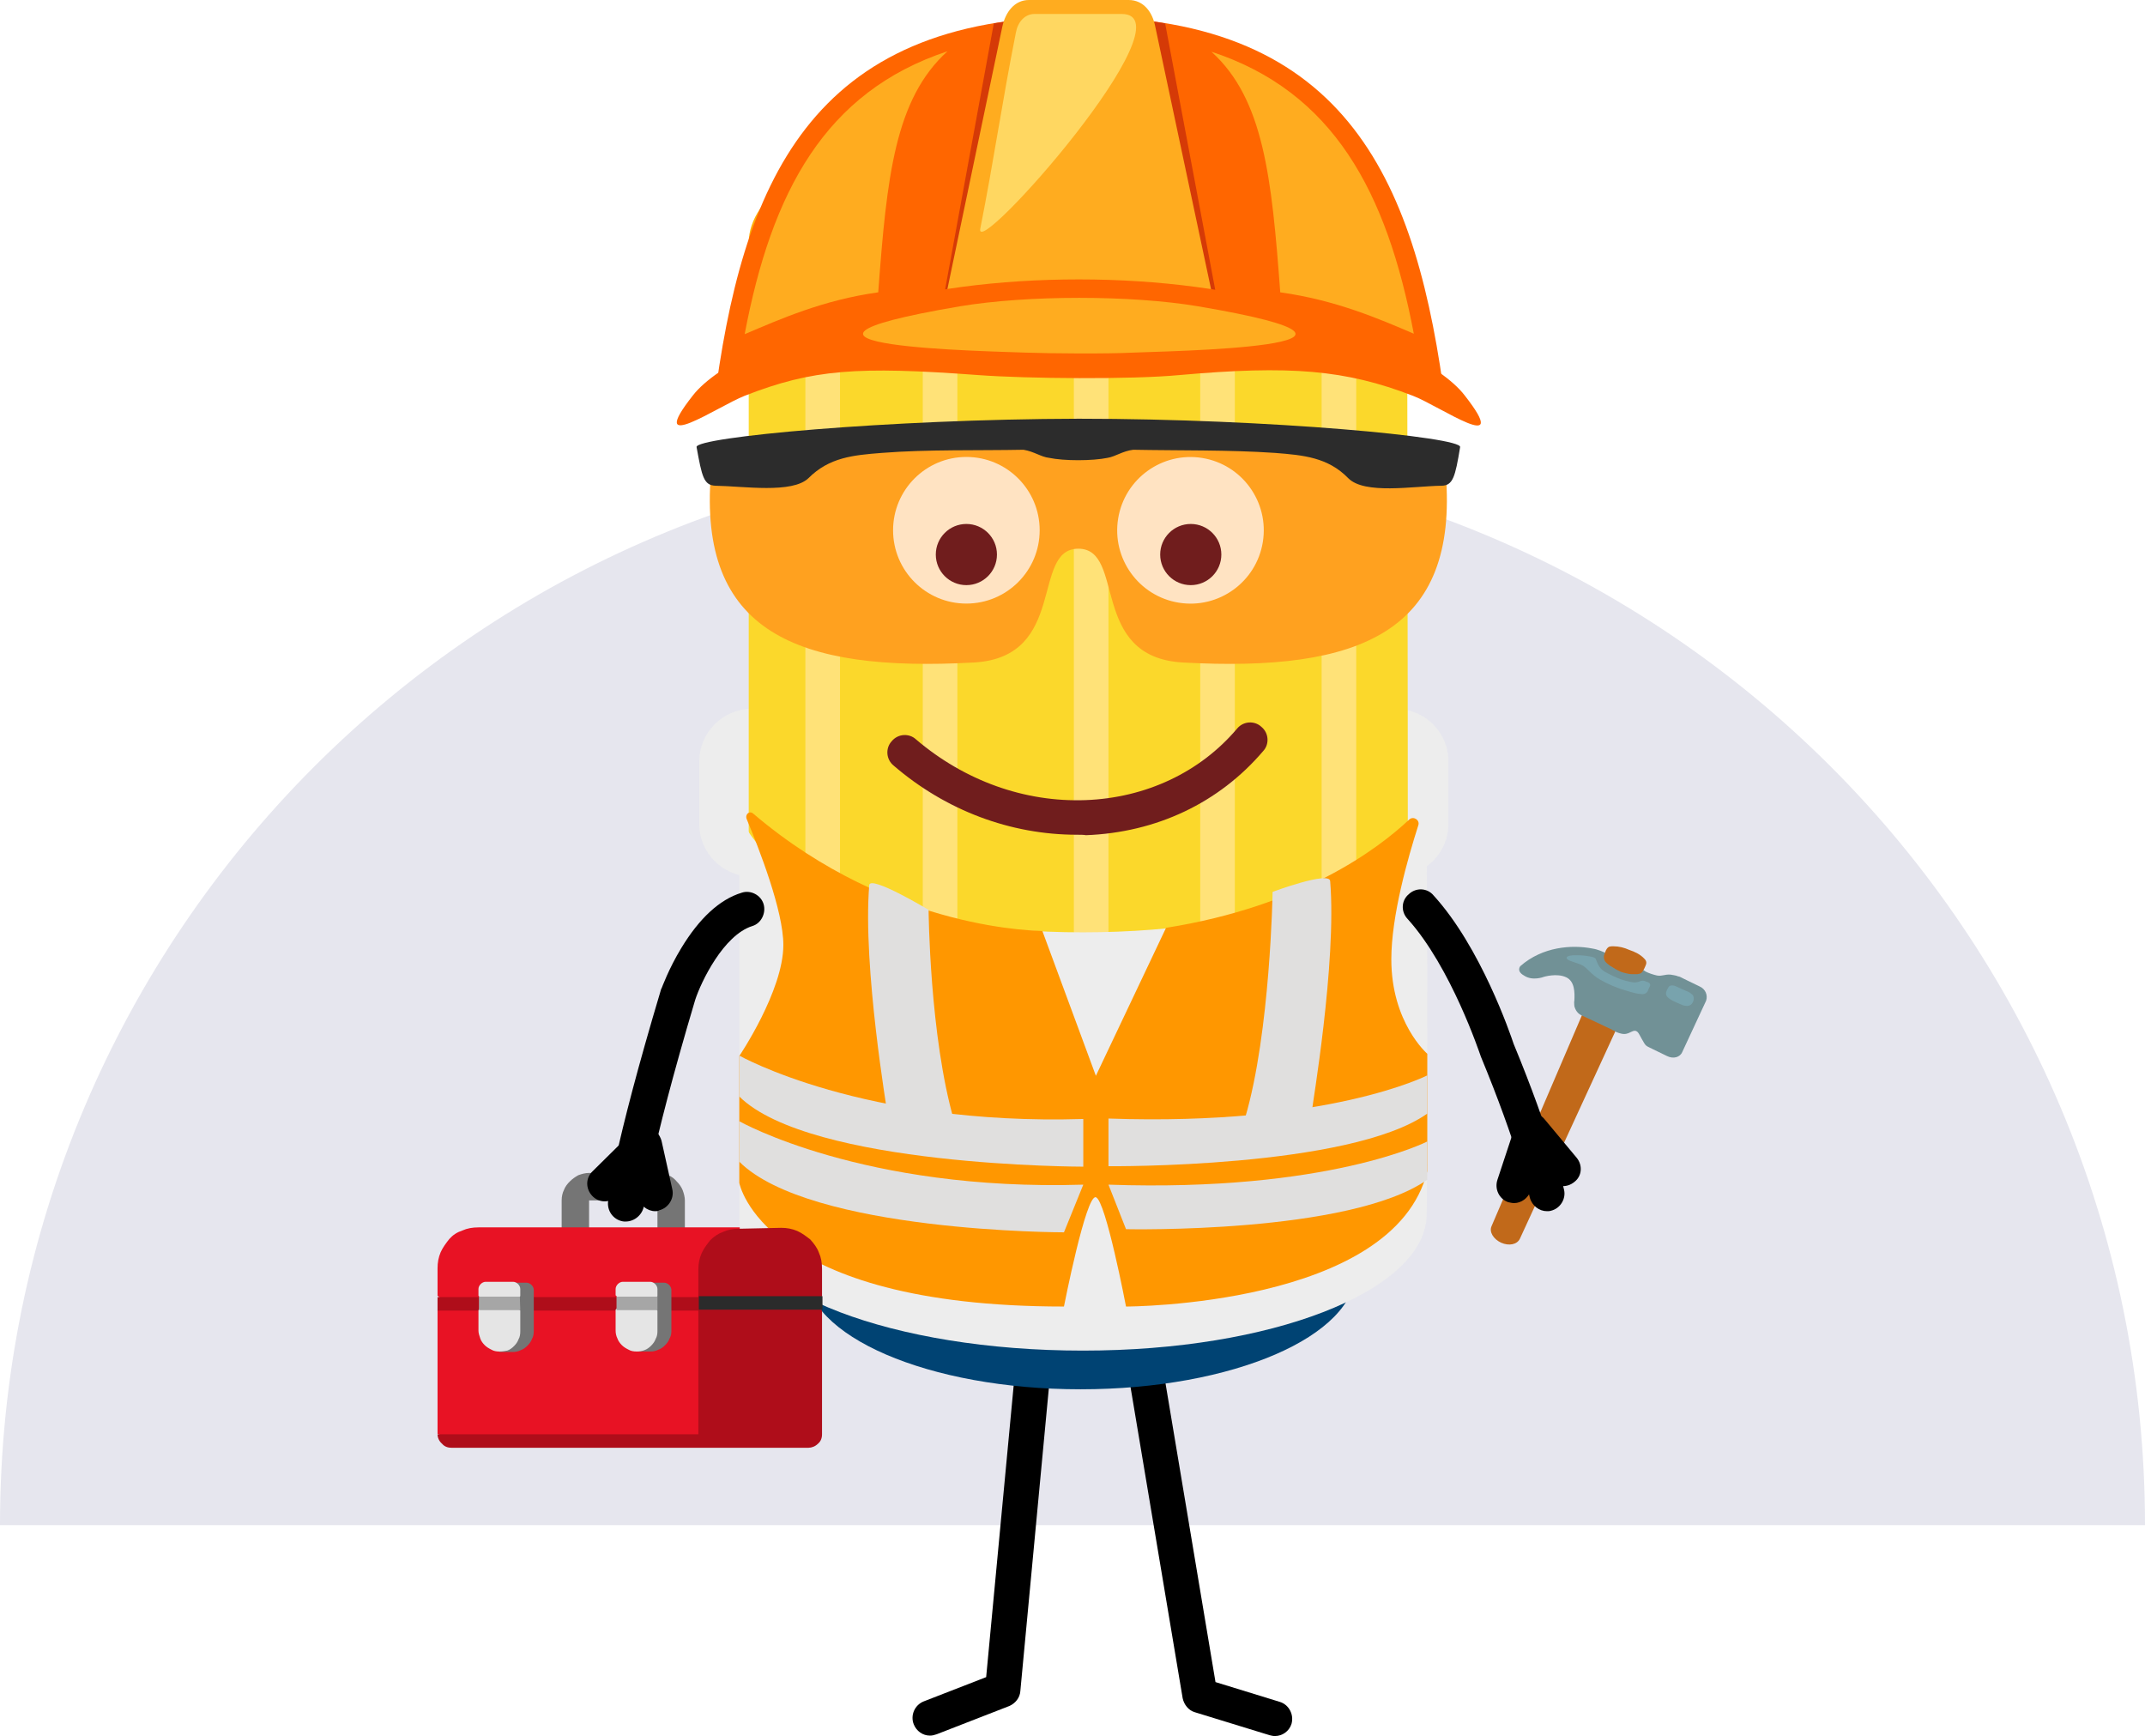 <?xml version="1.0" encoding="utf-8"?>
<!-- Generator: Adobe Illustrator 26.5.0, SVG Export Plug-In . SVG Version: 6.00 Build 0)  -->
<svg id="Layer_1" style="enable-background:new 0 0 477 386;" version="1.1" viewBox="0 0 477 386" x="0px"
     xml:space="preserve"
     xmlns="http://www.w3.org/2000/svg" xmlns:xlink="http://www.w3.org/1999/xlink" y="0px">
<style type="text/css">
	.st0 {
    fill: #E6E6EE;
  }

  .st1 {
    fill: #EDEDED;
  }

  .st2 {
    fill: #004373;
  }

  .st3 {
    fill: #FEAF06;
  }

  .st4 {
    fill: #FBD82B;
  }

  .st5 {
    fill: #FFE278;
  }

  .st6 {
    fill: #FCC21B;
  }

  .st7 {
    fill: #444444;
  }

  .st8 {
    fill-rule: evenodd;
    clip-rule: evenodd;
    fill: #FFA11F;
  }

  .st9 {
    fill-rule: evenodd;
    clip-rule: evenodd;
    fill: #2C2C2C;
  }

  .st10 {
    fill-rule: evenodd;
    clip-rule: evenodd;
    fill: #FF6600;
  }

  .st11 {
    fill-rule: evenodd;
    clip-rule: evenodd;
    fill: #D53A07;
  }

  .st12 {
    fill-rule: evenodd;
    clip-rule: evenodd;
    fill: #FFAC1F;
  }

  .st13 {
    fill-rule: evenodd;
    clip-rule: evenodd;
  }

  .st14 {
    fill-rule: evenodd;
    clip-rule: evenodd;
    fill: #FFD761;
  }

  .st15 {
    fill: #FF9700;
  }

  .st16 {
    fill: #E0DFDE;
  }

  .st17 {
    fill: #DBA689;
  }

  .st18 {
    fill: #C1691A;
  }

  .st19 {
    fill: #719196;
  }

  .st20 {
    fill: #78A3AD;
  }

  .st21 {
    fill: #757575;
  }

  .st22 {
    fill: #E81224;
  }

  .st23 {
    fill: #AF0D1A;
  }

  .st24 {
    fill: #2B2B2B;
  }

  .st25 {
    fill: #E5E5E5;
  }

  .st26 {
    fill: #A6A6A6;
  }

  .st27 {
    fill: #701D1D;
  }

  .st28 {
    fill-rule: evenodd;
    clip-rule: evenodd;
    fill: #FFE3C2;
  }

  .st29 {
    fill-rule: evenodd;
    clip-rule: evenodd;
    fill: #701D1D;
  }
</style>
  <path class="st0" d="M0,339.1c0-131.7,106.8-238.5,238.5-238.5S477,207.4,477,339.1H0z"/>
  <g>
	<g>
		<path d="M283.5,386c-0.4,0-0.8-0.1-1.2-0.2l-16.6-5.1c-1.4-0.4-2.4-1.7-2.7-3.1l-12.7-75.8c-0.4-2.1,1.1-4.1,3.2-4.5
			s4.1,1.1,4.5,3.2l12.3,73.5l14.3,4.4c2,0.6,3.2,2.8,2.6,4.9C286.7,384.9,285.2,386,283.5,386z"/>
	</g>
    <g>
		<path d="M206.8,385.9c-1.6,0-3-1-3.6-2.5c-0.8-2,0.2-4.3,2.2-5.1l13.9-5.4l7-74.2c0.2-2.1,2.1-3.7,4.3-3.5
			c2.1,0.2,3.7,2.1,3.5,4.3l-7.2,76.5c-0.1,1.5-1.1,2.7-2.4,3.3l-16.2,6.3C207.7,385.8,207.3,385.9,206.8,385.9z"/>
	</g>
    <path class="st1" d="M310.4,194.9H167.2c-6.4,0-11.7-5.2-11.7-11.7v-13.9c0-6.4,5.2-11.7,11.7-11.7h143.2c6.4,0,11.7,5.2,11.7,11.7
		v13.9C322.1,189.6,316.8,194.9,310.4,194.9z"/>
    <g>
		<ellipse class="st2" cx="240.3" cy="282.5" rx="61.2" ry="26.4"/>
      <ellipse class="st3" cx="239.7" cy="54" rx="73.2" ry="29.1"/>
      <path class="st4" d="M166.5,54c0,16,32.8,29.1,73.2,29.1s73.2-13,73.2-29.1c0,0,0.4,210.5,0,215.1c-1.5,15.9-32.8,29.1-73.2,29.1
			s-73.2-13-73.2-29.1V54z"/>
      <path class="st5"
            d="M179.1,267V104.9V70.2c2.3,1.4,4.9,2.6,7.7,3.8v14.6v184.7v15.8c-2.8-1.2-5.3-2.4-7.7-3.8V267z"/>
      <path class="st5" d="M212.9,253.2V87.9V81c-2.6-0.4-5.2-0.9-7.7-1.5v6.2v167v41.9c2.5,0.5,5.1,1,7.7,1.5V253.2z"/>
      <path class="st5" d="M246.5,294.1v-204v-7c-2.2,0.1-4.5,0.1-6.8,0.1c-0.3,0-0.6,0-0.9,0v6.9v204v4.2c0.3,0,0.6,0,0.9,0
			c2.3,0,4.6,0,6.8-0.1V294.1z"/>
      <polygon class="st5" points="266.9,296.1 266.9,81 274.6,79.6 274.6,294.6 		"/>
      <path class="st5" d="M301.6,270.3V90.2V69.6c-2.2,1.4-4.9,2.6-7.7,4v16.7v180.1v18c2.3-1.1,6.1-3.2,7.7-4.2V270.3z"/>
	</g>
    <path class="st1" d="M164.4,217.7v53.5c0,16,34.2,29.1,76.4,29.1s74.8-13.1,76.4-29.1c0.2-1.5,0.2-25.2,0.2-56.3l-0.2-36.7
		c0,16-34.2,29.1-76.4,29.1s-76.4-13-76.4-29.1L164.4,217.7L164.4,217.7z"/>
    <path class="st6" d="M240,14.3" id="XMLID_82_"/>
    <path class="st7" d="M210.2,103.7" id="XMLID_81_"/>
    <path class="st7" d="M269.9,103.7" id="XMLID_80_"/>
    <path class="st6" d="M243.7,188.3" id="XMLID_60_"/>
    <path class="st8" d="M158.1,105.2c-2.9,35.3,19,44.3,58.5,42.1c20.9-1.2,12.6-25.3,23.2-25.3c10.6,0,2.3,24.1,23.2,25.3
		c39.6,2.2,61.4-6.8,58.5-42.1c0-0.1,0.1-1.8,0.1-1.8c1.5-1.9-44.2-6.4-73.3-7.4c-2.3-0.1-5.2-0.2-8.6-0.2s-6.2,0-8.6,0.2
		c-29,1-74.7,5.4-73.2,7.4C158.1,103.3,158.1,105.1,158.1,105.2L158.1,105.2z"/>
    <path class="st9" d="M154.9,99.4c1.2,6.6,1.6,8.5,4.2,8.6c6.3,0.1,17.1,1.8,20.7-1.7c4.6-4.6,9.9-5.1,16.3-5.6
		c10.1-0.8,21.6-0.5,31.5-0.7c2.4,0.4,3.9,1.6,5.7,1.8c3.3,0.7,9.6,0.7,13,0c1.8-0.3,3.3-1.5,5.7-1.8c9.9,0.2,21.4,0,31.5,0.7
		c6.4,0.5,11.8,1,16.3,5.6c3.6,3.7,14.4,1.8,20.7,1.7c2.6,0,3.1-1.9,4.2-8.6c0.4-2.2-42.1-6.3-84.8-6.3
		C197.3,93.2,154.6,97.2,154.9,99.4L154.9,99.4z"/>
    <path class="st10" d="M158.7,90.3c6.2-49.2,21.3-86.6,81.4-86.6s75.1,37.4,81.4,86.6C302.7,73.1,273.3,62,240,62
		S177.2,73.2,158.7,90.3L158.7,90.3z"/>
    <path class="st11" d="M221,5.2c5.8-1,12.2-1.5,19.1-1.5c6.9,0,13.2,0.5,19,1.5l11.3,60.1c-9.5-2-19.7-3.2-30.2-3.2
		c-10.6,0-20.7,1.2-30.2,3.2L221,5.2z"/>
    <path class="st12" d="M251,0h-22.2c-3.2,0-5.2,2.7-5.9,5.9l-13,62.1c-0.7,3.2,2.6,5.9,5.9,5.9h48.4c3.3,0,6.6-2.7,5.9-5.9
		L256.9,5.9C256.3,2.7,254.3,0,251,0L251,0z"/>
    <path class="st13" d="M210.4,74.8c2.2-4,9.2-13.2,17.1-5.2c2.5,2.5-1.5,2-3.3,1c-2.2-1.3-6.8-2.5-11,4.5
		C211.6,77.9,208.2,78.6,210.4,74.8L210.4,74.8z M269.7,74.8c-2.2-4-9.2-13.2-17.1-5.2c-2.5,2.5,1.4,2,3.3,1c2.2-1.3,6.9-2.5,11,4.5
		C268.4,77.9,271.7,78.6,269.7,74.8L269.7,74.8z"/>
    <path class="st10" d="M217.6,83.4c-27-2-36.9-1.3-52,4.6c-5.9,2.3-22.3,13.6-11.5-0.1c5.3-6.8,21.2-14,36.6-19.1
		c27.8-8.9,70.6-8.9,98.4,0c15.5,5,31.3,12.2,36.6,19.1c10.8,13.8-5.5,2.4-11.5,0.1c-15-5.8-27.3-6.8-52-4.6
		C251.6,84.4,228.4,84.2,217.6,83.4L217.6,83.4z"/>
    <path class="st14" d="M249.4,3.1h-19.3c-2.3,0-3.8,1.9-4.2,4.2c-3.1,15.6-4.9,28.4-7.9,43.5C216.4,58.5,265.5,3.1,249.4,3.1
		L249.4,3.1z"/>
    <path class="st12" d="M210.7,11.4c-27.2,9-39.1,31.2-45.1,62.9c7.8-3.3,17.4-7.6,29.7-9.3C197.2,39.3,199,22,210.7,11.4L210.7,11.4
		z M314.4,74.2c-6-31.6-17.9-53.8-45-62.7c11.6,10.5,13.4,27.9,15.3,53.5C297,66.7,306.7,70.9,314.4,74.2L314.4,74.2z"/>
    <path class="st12" d="M228,78.4c-6.9-0.3-67.6-1.3-14.5-10.3c15-2.5,38-2.5,52.9,0c53.6,9.1-8.2,10-14.4,10.3
		C246.2,78.7,233.7,78.6,228,78.4L228,78.4z"/>
    <path class="st15" d="M167.5,180.9c-0.8-0.7-1.8,0.1-1.5,1.1c2.8,6.7,8.2,20.5,8.2,28.1c0,10.2-9.8,24.7-9.8,24.7v28.2
		c0,0,5,27.5,72.2,27.5c0,0,4.9-25,7.1-24.3s6.7,24.3,6.7,24.3s59.6,0,67-30.1v-26.1c0,0-8-6.9-8-21c0-9.7,3.7-22.6,6-29.8
		c0.4-1.2-1.1-2.1-2-1.3c-7,6.6-23.9,19.3-54.1,24.1l-15.6,32.9l-11.9-32.2C231.9,206.9,198.6,207.4,167.5,180.9z"/>
    <path class="st16" d="M164.4,234.7c0,0,27.5,15.6,76.5,14.1v10.6c0,0-60.7,0-76.5-15.6V234.7z"/>
    <path class="st16" d="M317.4,239.1c0,0-22,11.3-70.9,9.6v10.6c0,0,53.6,0.5,70.9-11.7V239.1z"/>
    <path class="st16" d="M164.4,249.3c0,0,27.5,15.6,76.5,14.1l-4.3,10.6c0,0-56.4,0-72.2-15.7V249.3z"/>
    <path class="st16" d="M317.4,253.8c0,0-22,11.3-70.9,9.6l3.9,9.9c0,0,49.7,1.1,67-11V253.8z"/>
    <path class="st16"
          d="M193.3,196.8c0.2-2.3,13.2,5.5,13.2,5.5s0.2,28.1,5.7,47l-14.9-1.9C197.4,247.5,191.8,215.1,193.3,196.8z"/>
    <path class="st16"
          d="M295.8,195.9c-0.2-2.3-12.8,2.4-12.8,2.4s-0.5,31.2-6.1,50.2l14.9-1.9C291.7,246.5,297.3,214.1,295.8,195.9z"
    />
    <g>
		<g>
			<path class="st17" d="M342.1,268.7"/>
      <path class="st17" d="M344.7,259.2"/>
		</g>
      <g>
			<g>
				<g>
					<path class="st18" d="M338,275.4c-0.6,1.3-2.4,1.7-4.2,0.9c-1.7-0.8-2.7-2.4-2.1-3.7l21.3-49.7l7.6,3.4"/>
          <g>
						<g>
							<path class="st19" d="M338.1,214.8c4.9-4.3,11.4-4.8,16-3.9c1.3,0.2,2.3,0.7,3.2,1.1c1.5,0.6,4.5,2.1,4.5,2.1
								l3.8,1.7c0.1,0,0.2,0.1,0.3,0.2c0.8,0.4,1.7,0.7,2.6,0.9c1.1,0.2,1.7-0.3,3-0.2c0.6,0.1,1.3,0.2,1.7,0.4
								c0.2,0,0.4,0.1,0.6,0.2l0.4,0.2c0.2,0.1,0.4,0.2,0.4,0.2l3.3,1.6c1.4,0.6,1.9,2,1.5,3.2l-5.3,11.4c-0.5,1.2-2,1.6-3.4,0.9
								l-3.3-1.6c0,0-0.1-0.1-0.4-0.2l-0.4-0.2c-0.2-0.1-0.4-0.2-0.5-0.3c-0.5-0.3-1.5-2.6-1.9-3c-0.9-0.9-1.6,0.4-3,0.4
								c-0.8,0-1.7-0.4-1.9-0.5l-0.3-0.2c-0.3-0.1-0.5-0.2-0.6-0.3l0,0l-6.6-3.1c-1-0.4-1.5-1.3-1.7-2.1c0-0.2-0.1-1,0-1.2
								c0.1-1.8,0.1-4.3-1.8-5.2c-2.1-1-5-0.1-5-0.1s-2.5,1-4.4-0.3C337.1,215.9,338.1,214.8,338.1,214.8z" id="SVGID_2_"/>
						</g>
					</g>
				</g>
        <path class="st18" d="M357.3,211c-0.3,0.4-0.4,1-0.6,1.4c-0.1,0.4,0,0.9,0.2,1.3c0.3,0.4,0.7,0.7,1.1,1c0.8,0.5,1.6,1,2.3,1.3
					c0.4,0.2,0.9,0.3,1.3,0.4c0.4,0.1,0.9,0.2,1.3,0.2c0.4,0,0.8,0,1.2,0c0.5-0.1,0.8-0.1,1.1-0.5c0.3-0.4,0.5-0.8,0.7-1.3
					c0.3-0.6,0.3-1.1-0.2-1.6c-0.9-1-2.2-1.6-3.4-2c-1.1-0.5-2.3-0.8-3.5-0.8C358.1,210.4,357.7,210.4,357.3,211z"/>
			</g>
        <path class="st20" d="M371.6,222.3c-0.8-0.5-1-0.8-1.1-1.2c-0.1-0.6,0.3-1.2,0.6-1.7c0.3-0.4,1.1-0.4,1.8,0
				c0.8,0.4,2.5,1.1,2.7,1.2c0.3,0.2,0.6,0.4,0.8,0.6c0.5,0.7,0.2,1.7-0.4,2.2c-0.4,0.3-0.9,0.3-1.4,0.2
				C374.3,223.6,372.1,222.6,371.6,222.3z"/>
        <path class="st20" d="M364.8,221c-1.4-0.1-2.9-0.7-3.4-0.8c-1.7-0.5-3.7-1.3-5.6-2.4s-2.7-2.4-3.8-3.1c-0.9-0.5-2-0.7-2.9-1.1
				c-0.1,0-0.6-0.3-0.7-0.5c-0.1-0.5,0.5-0.6,1.4-0.7c0.5,0,2.4-0.1,4.4,0.4c0.1,0,0.6,0.2,0.7,0.5c0.6,1.6,1,2.3,2.6,3.1
				c1.5,0.8,3,1.5,5,1.9c1.9,0.5,2.2-0.5,3.2-0.2c0.2,0.1,0.5,0.2,0.8,0.3c0.6,0.3,0.5,0.7,0.4,0.9c-0.2,0.4-0.4,0.8-0.5,1.1
				C366,221.1,365.2,221.1,364.8,221z"/>
		</g>
	</g>
    <g>
		<g>
			<path d="M344,269.3c-1.7,0-3.3-1.2-3.8-3c0-0.1-2.9-12.1-10.9-31.4c0-0.1-0.1-0.2-0.1-0.3c-0.1-0.2-6.5-19.6-16.2-30.3
				c-1.5-1.6-1.4-4.1,0.3-5.5c1.6-1.5,4.1-1.4,5.5,0.3c10.5,11.5,17.1,30.9,17.8,33c8.2,19.8,11.1,31.9,11.2,32.4
				c0.5,2-0.8,4.2-2.9,4.7C344.6,269.3,344.3,269.3,344,269.3z"/>
		</g>
      <g>
			<path d="M336.7,267.5c-0.4,0-0.8-0.1-1.3-0.2c-2-0.7-3.1-2.9-2.4-5l4-12.1c0.5-1.4,1.6-2.3,2.9-2.6c1.4-0.3,2.8,0.2,3.7,1.4
				l7,8.4c1.4,1.7,1.2,4.1-0.5,5.4c-1.7,1.4-4.1,1.2-5.4-0.5l-2.5-3l-1.8,5.5C339.8,266.4,338.3,267.5,336.7,267.5z"/>
		</g>
	</g>
    <g>
		<path class="st21" d="M152.3,274.2h-6.1v-7.3H131v7.3h-6.1v-7.3c0-0.9,0.2-1.7,0.5-2.3c0.3-0.8,0.8-1.4,1.3-1.9
			c0.6-0.6,1.2-1,1.9-1.4c0.8-0.3,1.6-0.5,2.3-0.5h15.4c0.9,0,1.7,0.2,2.3,0.5c0.8,0.3,1.4,0.8,1.9,1.4c0.6,0.6,1,1.2,1.3,1.9
			c0.3,0.8,0.5,1.6,0.5,2.3L152.3,274.2L152.3,274.2z"/>
      <path class="st22" d="M164.6,320.2h-64.2l-3.1-1.4v-27.5l1.9-1.6l-1.9-1.6v-6.1c0-1.3,0.2-2.4,0.7-3.6c0.5-1.1,1.2-2,1.9-2.9
			c0.8-0.9,1.7-1.5,2.9-1.9c1.1-0.5,2.3-0.7,3.6-0.7h58.1V320.2z"/>
      <path class="st23" d="M173.7,273c1.3,0,2.4,0.2,3.6,0.7c1.1,0.5,2,1.2,2.9,1.9c0.8,0.9,1.5,1.8,1.9,2.9c0.5,1.1,0.7,2.3,0.7,3.6
			v6.1l-1.6,1.6l1.6,1.6v27.5c0,0.9-0.3,1.6-0.9,2.1c-0.6,0.6-1.4,0.9-2.1,0.9h-79.4c-0.9,0-1.6-0.3-2.1-0.9c-0.7-0.6-1-1.4-1-2.1
			h58v-27.5h-58v-3h58v-6.1c0-1.3,0.2-2.4,0.7-3.6c0.5-1.1,1.2-2,1.9-2.9c0.9-0.9,1.8-1.5,2.9-1.9c1.1-0.5,2.3-0.7,3.6-0.7
			L173.7,273L173.7,273z"/>
      <rect class="st24" height="3" width="27.5" x="155.4" y="288.2"/>
      <path class="st21" d="M114.1,285.2h3c0.4,0,0.8,0.2,1.1,0.5c0.3,0.3,0.5,0.7,0.5,1.1v9.1c0,0.7-0.1,1.3-0.4,1.8
			c-0.2,0.6-0.6,1.1-1,1.5c-0.4,0.4-0.9,0.8-1.5,1c-0.6,0.3-1.2,0.4-1.7,0.4H111L114.1,285.2z M144.7,285.2h3c0.4,0,0.8,0.2,1.1,0.5
			c0.3,0.3,0.5,0.7,0.5,1.1v9.1c0,0.6-0.1,1.2-0.4,1.7c-0.2,0.6-0.6,1.1-1,1.5c-0.4,0.4-0.9,0.8-1.5,1c-0.6,0.3-1.2,0.4-1.7,0.4h-3
			L144.7,285.2z"/>
      <path class="st25" d="M111,300.5c-0.6,0-1.2-0.1-1.7-0.4c-0.6-0.3-1.1-0.6-1.5-1c-0.4-0.4-0.8-0.9-1-1.5c-0.2-0.6-0.4-1.2-0.4-1.7
			v-4.6l1.5-1.6l-1.5-1.6v-1.5c0-0.4,0.2-0.8,0.5-1.1c0.3-0.3,0.7-0.5,1.1-0.5h6.1c0.4,0,0.8,0.2,1.1,0.5c0.3,0.3,0.5,0.7,0.5,1.1
			v1.6l-1.8,1.6l1.8,1.6v4.6c0,0.7-0.1,1.3-0.4,1.8c-0.2,0.6-0.6,1.1-1,1.5c-0.4,0.4-0.9,0.8-1.5,1
			C112.3,300.4,111.7,300.5,111,300.5 M141.6,300.5c-0.7,0-1.3-0.1-1.8-0.4c-0.6-0.3-1.1-0.6-1.5-1c-0.4-0.4-0.8-0.9-1-1.5
			c-0.3-0.6-0.4-1.2-0.4-1.8v-4.6l1.6-1.6l-1.6-1.6v-1.4c0-0.4,0.2-0.8,0.5-1.1c0.3-0.3,0.7-0.5,1.1-0.5h6.1c0.4,0,0.8,0.2,1.1,0.5
			c0.3,0.3,0.5,0.7,0.5,1.1v1.6l-1.5,1.6l1.5,1.6v4.6c0,0.6-0.1,1.2-0.4,1.7c-0.2,0.6-0.6,1.1-1,1.5c-0.4,0.4-0.9,0.8-1.5,1
			C142.8,300.4,142.2,300.5,141.6,300.5"/>
      <path class="st26" d="M115.7,291.3h-9.2v-3h9.1L115.7,291.3L115.7,291.3z M146.2,291.3h-9.1v-3h9.1
			C146.2,288.3,146.2,291.3,146.2,291.3z"/>
	</g>
    <g>
		<g>
			<path d="M139.1,271.6c-0.1,0-0.2,0-0.3,0c-2.1-0.2-3.7-2-3.6-4.2c0-0.5,1-11.3,11.8-47.4c0-0.1,0-0.1,0.1-0.2
				c0.1-0.2,1.6-4.4,4.4-9c4-6.6,8.5-10.8,13.4-12.3c2-0.7,4.3,0.5,4.9,2.5s-0.5,4.3-2.5,4.9c-6.4,2-11.4,12.4-12.7,16.4
				c-10.4,34.9-11.4,45.7-11.4,45.8C142.9,270,141.2,271.6,139.1,271.6z"/>
		</g>
      <g>
			<path d="M145.7,269.3c-1.7,0-3.4-1.3-3.8-3l-0.9-4l-3.8,3.7c-1.6,1.5-4,1.5-5.5-0.1c-1.5-1.6-1.5-4,0.1-5.5l8.8-8.7
				c1-1,2.4-1.4,3.8-1c1.4,0.4,2.3,1.6,2.7,2.9l2.4,10.8c0.5,2.1-0.9,4.2-2.9,4.7C146.3,269.3,146,269.3,145.7,269.3z"/>
		</g>
	</g>
    <g>
		<path class="st27" d="M239.5,185.6c-14.8,0-29.2-5.4-40.8-15.4c-1.7-1.4-1.8-3.9-0.4-5.4c1.4-1.7,3.9-1.8,5.4-0.4
			c10.8,9.2,24.2,14,37.7,13.5c13.4-0.5,25.5-6.2,33.7-15.9c1.4-1.7,3.9-1.8,5.4-0.4c1.7,1.4,1.8,3.9,0.4,5.4
			c-9.8,11.5-23.7,18.1-39.4,18.7C241,185.6,240.2,185.6,239.5,185.6z"/>
	</g>
    <circle class="st28" cx="214.9" cy="117.9" r="16.3"/>
    <circle class="st29" cx="214.9" cy="123.3" r="6.8"/>

    <ellipse class="st28" cx="264.8" cy="117.9" rx="16.3"
             ry="16.3" transform="matrix(0.16 -0.987 0.987 0.16 106.001 360.408)"/>
    <circle class="st29" cx="264.8" cy="123.3" r="6.8"/>
</g>
</svg>
